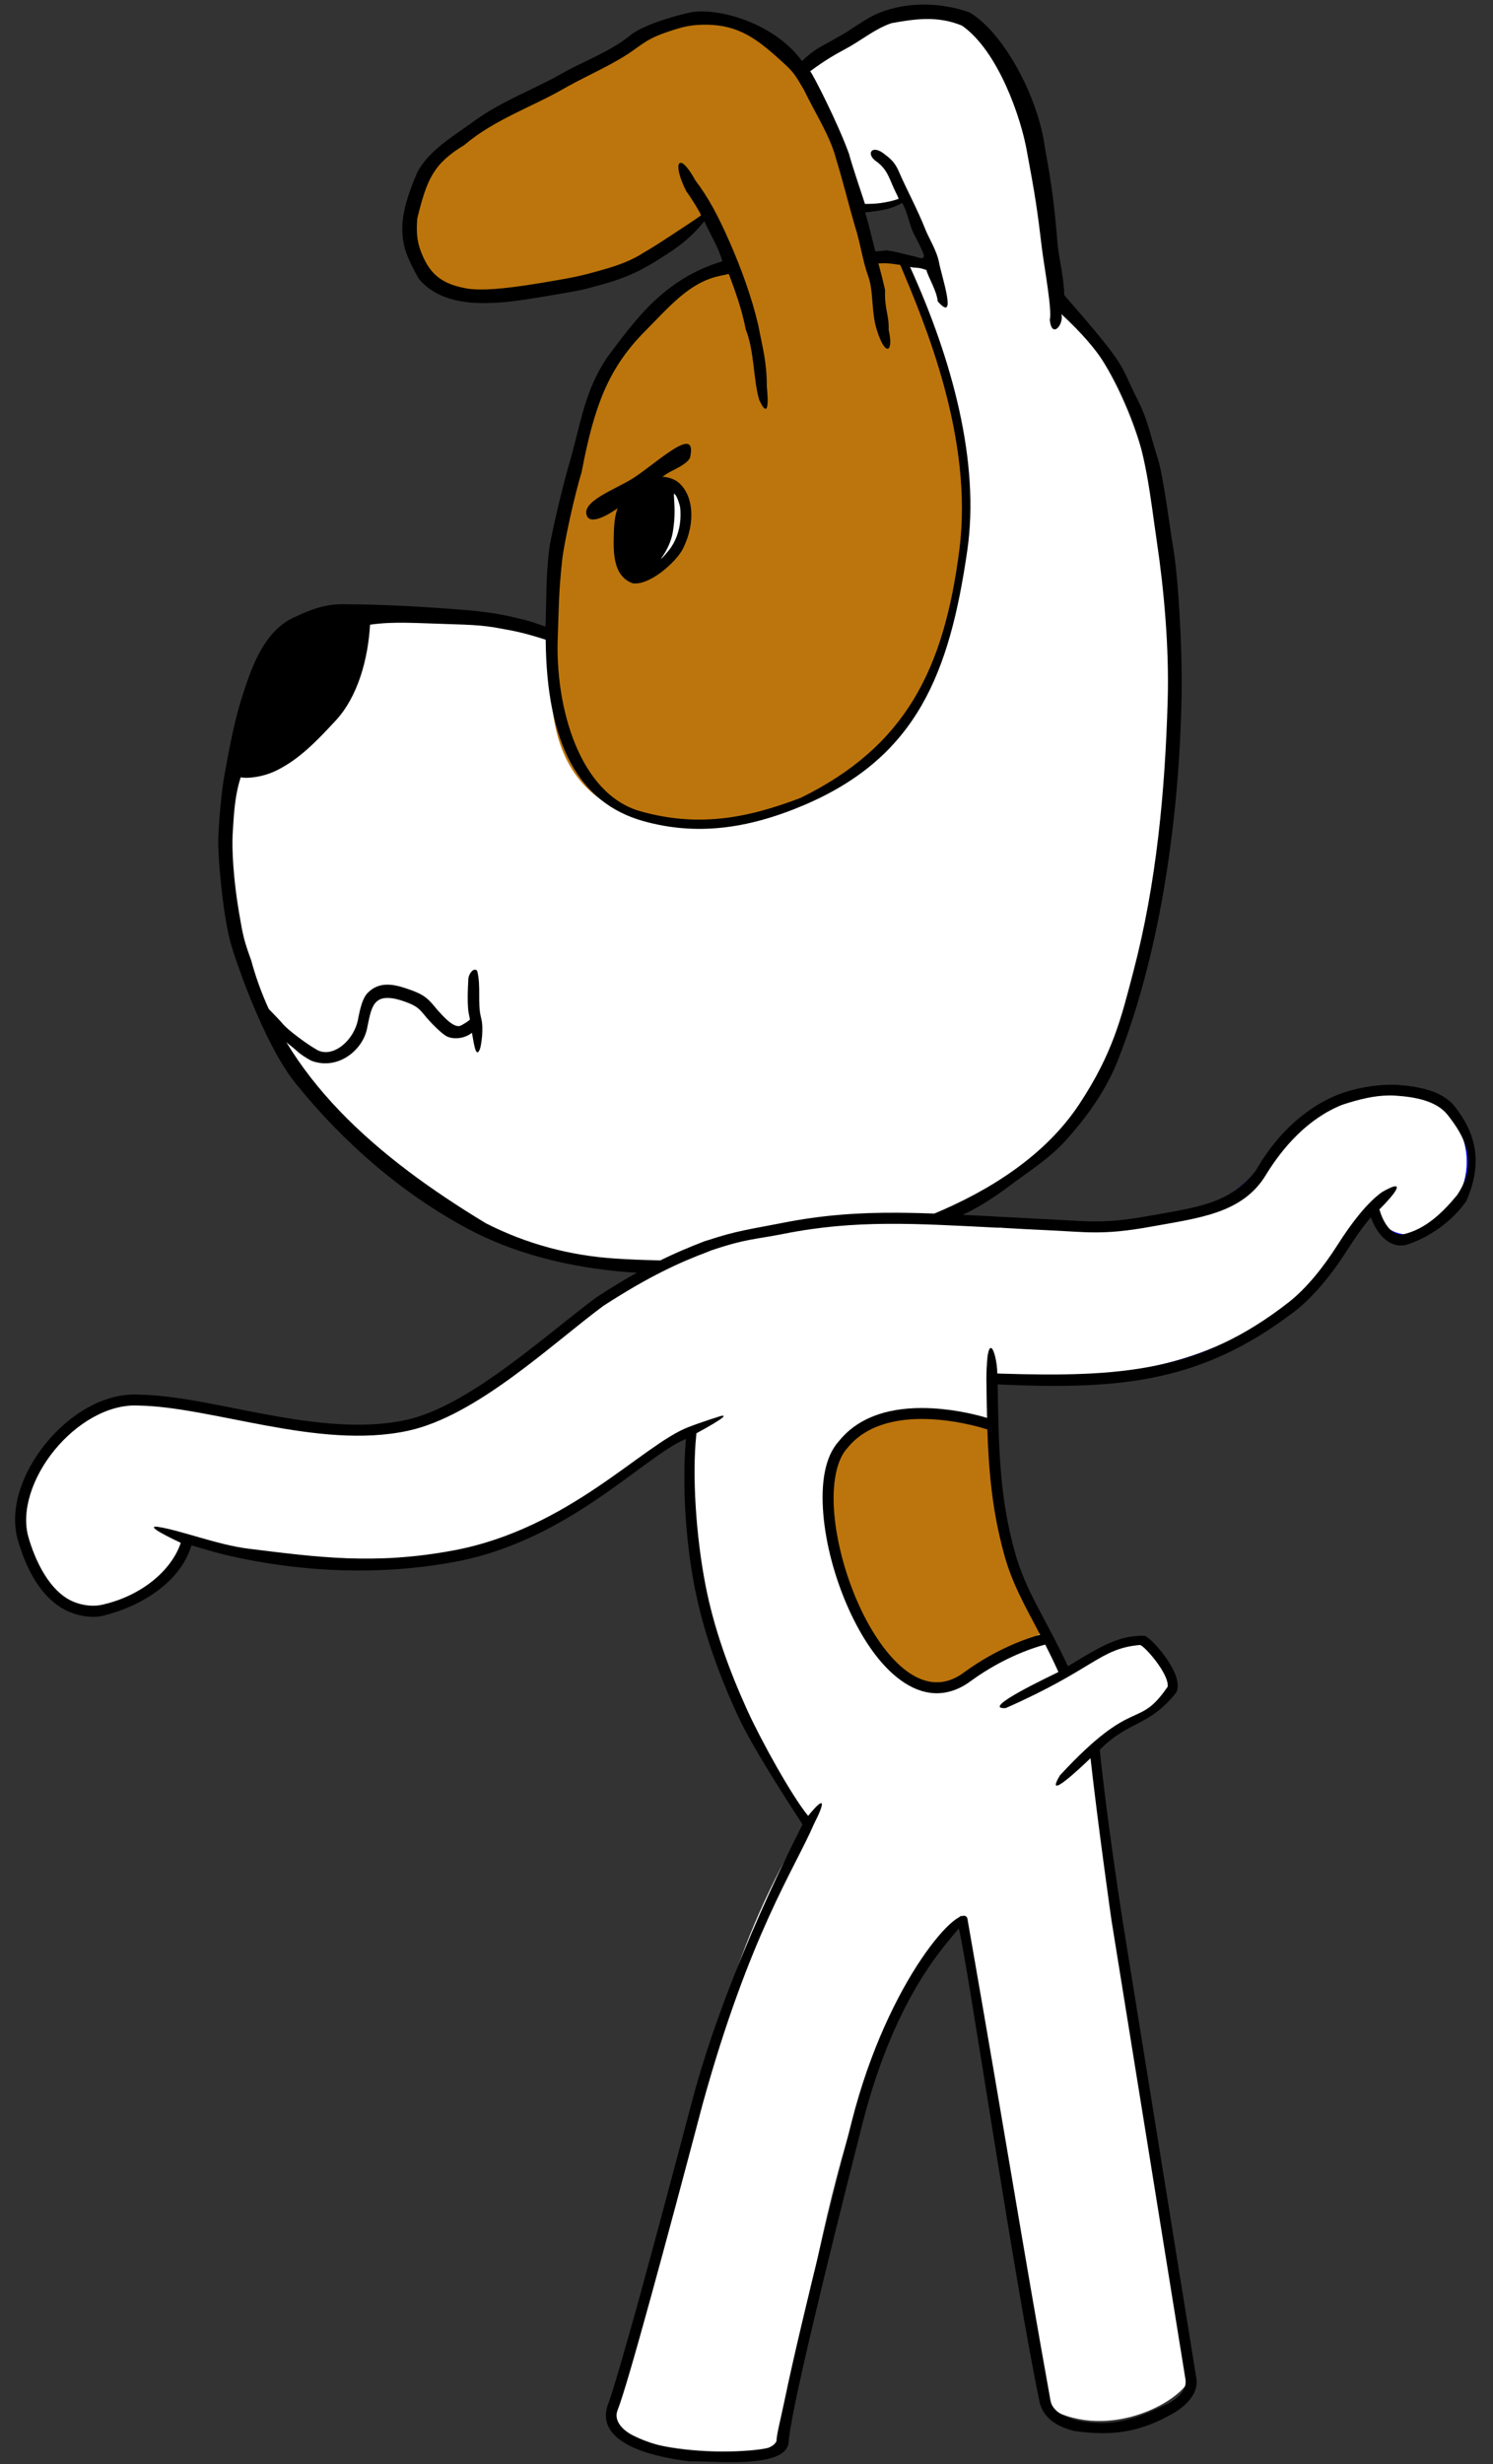 <?xml version="1.0" encoding="UTF-8" standalone="no"?>
<!-- Created with Inkscape (http://www.inkscape.org/) -->

<svg
   xmlns:dc="http://purl.org/dc/elements/1.1/"
   xmlns:cc="http://creativecommons.org/ns#"
   xmlns:rdf="http://www.w3.org/1999/02/22-rdf-syntax-ns#"
   xmlns:svg="http://www.w3.org/2000/svg"
   xmlns="http://www.w3.org/2000/svg"
   xmlns:sodipodi="http://sodipodi.sourceforge.net/DTD/sodipodi-0.dtd"
   xmlns:inkscape="http://www.inkscape.org/namespaces/inkscape"
   width="200mm"
   height="330mm"
   viewBox="0 0 200 330"
   version="1.1"
   id="svg8"
   inkscape:version="0.92.4 (5da689c313, 2019-01-14)"
   sodipodi:docname="rex-parts.svg"
   inkscape:export-filename="D:\Programowanie\RiC_Magic\Assets\Graphics\rex_eyebrow.png"
   inkscape:export-xdpi="192"
   inkscape:export-ydpi="192">
  <rect x="0" y="0" width="200" height="330" fill="#333333" stroke="none"/>
  <defs
     id="defs2">
    <marker
       inkscape:stockid="EmptyDiamondSstart"
       orient="auto"
       refY="0"
       refX="0"
       id="EmptyDiamondSstart"
       style="overflow:visible"
       inkscape:isstock="true">
      <path
         id="path1613"
         d="M 0,-7.071 -7.071,0 0,7.071 7.071,0 Z"
         style="fill:#ffffff;fill-rule:evenodd;stroke:#000000;stroke-width:1pt;stroke-opacity:1"
         transform="matrix(0.2,0,0,0.2,1.2,0)"
         inkscape:connector-curvature="0" />
    </marker>
    <marker
       inkscape:stockid="Arrow1Send"
       orient="auto"
       refY="0"
       refX="0"
       id="Arrow1Send"
       style="overflow:visible"
       inkscape:isstock="true">
      <path
         id="path1507"
         d="M 0,0 5,-5 -12.5,0 5,5 Z"
         style="fill:#000000;fill-opacity:1;fill-rule:evenodd;stroke:#000000;stroke-width:1pt;stroke-opacity:1"
         transform="matrix(-0.2,0,0,-0.2,-1.2,0)"
         inkscape:connector-curvature="0" />
    </marker>
    <marker
       inkscape:stockid="Arrow1Lstart"
       orient="auto"
       refY="0"
       refX="0"
       id="Arrow1Lstart"
       style="overflow:visible"
       inkscape:isstock="true">
      <path
         id="path1492"
         d="M 0,0 5,-5 -12.5,0 5,5 Z"
         style="fill:#000000;fill-opacity:1;fill-rule:evenodd;stroke:#000000;stroke-width:1pt;stroke-opacity:1"
         transform="matrix(0.8,0,0,0.8,10,0)"
         inkscape:connector-curvature="0" />
    </marker>
  </defs>
  <sodipodi:namedview
     id="base"
     pagecolor="#ffffff"
     bordercolor="#666666"
     borderopacity="1.0"
     inkscape:pageopacity="0.0"
     inkscape:pageshadow="2"
     inkscape:zoom="1.4142136"
     inkscape:cx="281.9981"
     inkscape:cy="621.20378"
     inkscape:document-units="mm"
     inkscape:current-layer="layer11"
     showgrid="false"
     inkscape:window-width="3840"
     inkscape:window-height="2004"
     inkscape:window-x="-16"
     inkscape:window-y="-16"
     inkscape:window-maximized="1" />
  <g
     inkscape:label="Głowa"
     inkscape:groupmode="layer"
     id="layer1"
     style="display:inline"
     transform="translate(0,33)">
    <path
       style="fill:#ffffff;fill-opacity:1;stroke:none;stroke-width:0.265px;stroke-linecap:butt;stroke-linejoin:miter;stroke-opacity:1"
       d="M 73.79,52.057 C 63.894,49.213 58.803,48.437 44.854,48.346 30.524,62.175 29.672,76.975 31.063,89.686 c 6.77,22.737 11.425,24.989 23.151,35.152 6.81,6.304 17.833,9.765 28.474,11.412 12.718,0.006 27.888,-0.153 43.418,-6.875 17.322,-6.153 23.662,-19.381 27.729,-37.538 2,-8.931 2.212,-19.451 3.486,-30.924 -0.618,-18.371 -2.334,-40.445 -15.633,-53.142 -2.551,-9.862 -1.2,-22.838 -6.405,-31.233 -3.968,-7.457 -12.522,-11.998 -27.79,-0.071 l 7.055,18.333 6.77,-1.164 c 0,0 2.025,5.007 3.331,9.015 -0.786,1.017 -2.487,-0.671 -3.887,-0.927 2.72,6.659 6.196,16.188 8.049,27.446 2.019,24.569 -8.548,37.597 -19.803,44.208 C 98.821,77.403 88.996,80.27 79.37,72.218 75.842,66.372 74.282,60.432 73.79,52.057 Z"
       id="path910"
       inkscape:connector-curvature="0"
       sodipodi:nodetypes="ccccccccccccccccccc"
       inkscape:export-xdpi="96"
       inkscape:export-ydpi="96" />
    <path
       style="fill:#bc750c;fill-opacity:1;stroke:none;stroke-width:0.265px;stroke-linecap:butt;stroke-linejoin:miter;stroke-opacity:1"
       d="M 73.623,52.826 C 74.308,40.767 77.381,29.407 80.622,17.252 84.852,7.789 96.064,2.913 97.904,2.517 96.701,-0.565 95.919,-4.536 94.545,-4.134 87.48,1.294 80.125,4.837 64.9,6.968 49.048,4.732 52.101,-7.532 64.869,-17.215 c 9.853,-4.826 22.165,-12.091 30.479,-13.75 15.124,4.438 18.438,20.288 21.327,32.07 1.255,2.353 3.066,-1.045 4.088,0.618 5.814,14.595 8.894,19.385 8.133,36.352 -0.267,19.114 -12.372,37.36 -32.94,39.306 -11.204,0.637 -21.514,-2.809 -22.088,-17.481 0.056,-2.191 0.245,-4.583 -0.244,-7.074 z"
       id="path899"
       inkscape:connector-curvature="0"
       sodipodi:nodetypes="ccccccccccccc"
       inkscape:export-xdpi="96"
       inkscape:export-ydpi="96" />
    <path
       style="display:inline;fill:#000000;stroke-width:0.4"
       d="m 467.303,2.314 c -7.808,-0.029 -15.598,1.286 -22.709,4.107 -7.448,3.042 -14.172,8.684 -20.773,12.18 -9.386,5.465 -11.493,5.696 -18.428,12.25 C 391.752,12.042 364.111,3.83 349.432,6.184 338.58,8.548 325.511,12.793 319.344,17.281 c -11.141,9.251 -25.069,13.779 -36.697,20.666 -14.966,8.227 -29.774,13.482 -43.811,23.844 -10.169,7.366 -22.137,14.368 -27.895,25.309 -5.8,13.739 -9.76,25.648 -6.277,38.574 0.976,3.563 4.382,10.866 7.135,15.299 8.316,10.101 21.879,12.177 31.943,12.201 9.265,0.004 16.134,-0.737 32.4,-3.492 17.624,-2.985 18.51,-3.167 26.6,-5.477 15.5,-4.092 23.426,-8.534 35.092,-16.203 7.685,-5.019 13.065,-9.774 18.207,-16.209 2.807,6.412 7.39,13.48 9.102,20.273 -30.307,9.05 -45.067,31.213 -58.455,48.871 -11,16.731 -12.899,31.827 -18.008,50.135 -3.679,12.298 -8.991,34.349 -10.896,45.232 -1.949,15.149 -1.434,25.354 -2.037,40.369 -0.049,0 -6.629,-2.409 -10.045,-3.256 -9.305,-2.308 -14.693,-3.58 -28.332,-4.947 -25.065,-2.055 -43.584,-2.957 -63.734,-3.107 -8.904,-0.067 -15.917,2.38 -23.969,6.184 -15.843,6.567 -22.218,25.136 -26.576,38.418 -4.397,13.056 -6.973,27.239 -9.512,41.055 -1.81,9.853 -2.785,23.163 -3.174,31.027 -0.523,10.574 2.154,38.371 5.773,52.99 1.274,5.146 5.654,17.78 9.484,27.359 3.509,8.777 12.954,31.648 23.51,44.801 23.895,29.775 53.808,55.936 87.486,73.916 22.627,12.08 48.458,18.547 73.969,21.211 36.543,3.817 73.819,-1.145 109.947,-7.834 21.767,-4.03 43.315,-10.313 63.541,-19.311 9.133,-4.063 17.703,-9.458 25.689,-15.471 9.98,-7.514 20.469,-14.004 28.717,-23.111 10.834,-11.963 20.553,-25.525 26.482,-40.537 22.885,-57.942 31.275,-128.043 32.289,-184.082 0.434,-25.45 -1.789,-61.871 -4.416,-76.232 -1.511,-9.183 -4.811,-34.857 -7.369,-43.152 -5.057,-16.397 -5.555,-20.937 -10.426,-30.521 -9.759,-19.205 -3.803,-14.696 -37.084,-52.928 -0.034,-7.312 -2.504,-18.193 -3.32,-25 -1.613,-19.971 -2.963,-30.444 -6.41,-49.18 C 524.82,48.564 507.104,16.354 490.121,6.27 482.936,3.715 475.111,2.343 467.303,2.314 Z M 468.25,9.609 c 5.857,-0.061 11.796,0.78 18.029,3.334 18.409,12.855 29.97,46.923 32.842,63.637 4.046,21.537 5.301,29.694 7.549,48.766 1.003,8.479 5.338,31.921 4.002,36.186 0.928,10.161 7.315,2.332 5.859,-2.812 20.812,19.437 25.882,30.34 33.746,48.354 9.151,20.961 11.214,44.426 14.568,67.051 3.521,23.748 6.193,53.047 5.428,79.646 -1.323,46.017 -5.633,92.488 -17.293,137.023 -6.118,23.368 -10.29,41.279 -27.324,67.119 -17.336,26.298 -45.778,44.059 -74.473,55.887 -49.821,20.535 -106.342,25.704 -160.119,22.264 -22.567,-1.444 -44.722,-7.249 -65.455,-17.83 C 190.84,585.112 142.946,544.371 127.016,485.475 c -3.638,-10.127 -4.092,-11.911 -6.242,-24.566 -2.842,-16.728 -3.592,-31.877 -3.166,-39.262 0.535,-8.07 0.759,-18.539 4.062,-28.807 4.166,0.845 11.752,-0.511 16.963,-2.912 12.31,-5.672 21.715,-15.671 31.27,-25.99 10.902,-11.875 16.152,-30.672 17.152,-48.227 12.228,-1.75 23.023,-0.772 42.109,-0.219 15.997,0.453 18.924,1.248 28.23,2.951 6.258,1.145 12.647,2.973 18.455,4.867 0.463,52.711 16.771,82.539 49.383,91.67 26.294,7.362 52.215,4.191 80.943,-7.977 57.566,-24.381 73.831,-67.103 82.773,-128.662 6.502,-44.761 -7.594,-96.546 -28.896,-143.414 3.861,0.732 3.723,-0.061 8.209,1.533 1.025,3.758 5.222,10.416 5.77,15.85 10.222,11.672 1.838,-13.09 0.691,-19.488 -1.075,-5.998 -5.263,-12.568 -6.953,-16.906 -3.628,-9.316 -10.34,-22.032 -13.064,-28.465 -1.868,-4.409 -3.4,-6.381 -7.152,-9.205 -6.761,-5.734 -10.021,-0.573 -4.742,3.213 6.196,4.298 6.898,9.706 10.086,15.934 2.105,4.076 1.023,3.219 1.023,3.219 -5.863,1.955 -10.57,2.455 -16.674,2.455 -1.813,-5.595 -6.57,-19.572 -8.057,-25.26 -5.417,-15.165 -18.165,-40.167 -19.641,-41.801 7.29,-5.385 11.894,-8.072 17.609,-11.143 7.944,-4.173 15.038,-10.33 23.562,-13.176 5.899,-1.056 11.673,-2.018 17.529,-2.078 z m -110.906,2.881 c 15.85,0.228 25.116,6.918 37.6,18.328 5.966,5.408 6.716,6.371 11.607,14.914 5.898,12.177 13.171,23.118 16.139,34.74 3.611,11.754 6.324,22.999 9.492,33.889 2.704,8.232 3.763,17.069 6.666,25.152 2.878,7.754 1.465,18.804 4.539,27.701 4.353,13.589 8.42,10.598 5.842,-0.469 0.226,-7.799 -2.226,-10.69 -1.818,-20.102 -0.844,-4.066 -2.354,-9.742 -3.365,-13.49 2.236,-0.141 4.112,-0.377 11.057,0.76 12.311,29.294 37.056,87.488 29.867,143.852 -7.748,60.752 -27.284,99.492 -80.232,125.48 -28.43,10.848 -52.607,14.71 -80.875,6.809 -31.226,-8.728 -43.25,-53.157 -41.922,-87.77 0.507,-13.015 0.389,-22.285 2.213,-39.012 1.034,-9.287 6.147,-32.45 9.928,-44.975 6.346,-33.662 13.679,-51.719 30.502,-69.418 13.461,-13.45 23.445,-26.037 39.141,-29.416 4.381,-0.969 4.693,-0.984 4.693,-0.984 0,0 1.591,4.203 2.727,7.393 2.69,7.557 4.498,13.934 5.812,20.494 4.475,11.287 3.79,25.772 6.885,35.906 6.058,12.742 3.8,-6.518 3.789,-6.797 -0.03,-12.811 -2.039,-19.143 -4.287,-30.969 -3.304,-14.294 -8.771,-28.946 -14.012,-41.043 -6.471,-14.882 -11.345,-23.711 -17.82,-32.285 -8.495,-15.483 -11.906,-8.86 -4.586,5.494 2.781,3.78 7.42,11.384 7.42,12.162 0,0.108 -3.825,2.72 -8.5,5.803 -13.034,8.596 -16.169,10.593 -20.5,13.07 -7.81,5.11 -16.794,7.538 -23,9.293 -9.236,2.603 -13.312,3.44 -30.4,6.25 -17.36,2.855 -28.697,3.686 -35.6,2.609 -12.742,-2.12 -18.474,-7.118 -22.531,-16.191 -2.834,-6.382 -3.509,-10.85 -2.904,-19.197 4.9,-19.703 7.913,-27.528 23.834,-37.195 15.36,-13.067 35.228,-19.615 50.961,-28.881 13.108,-7.322 24.621,-11.811 35.682,-19.852 6.129,-4.47 9.17,-6.064 16.127,-8.447 8.57,-2.935 12.38,-3.627 19.832,-3.607 z m 98.658,90.072 c 2.46,3.504 3.825,11.8 6.047,15.82 1.266,2.398 3.307,6.346 4.516,9.201 1.821,4.305 -2.1,2.658 -3.24,2.285 -18.722,-4.557 -12.995,-3.174 -20.852,-2.795 -1.674,-6.625 -3.15,-12.916 -4.451,-17.4 -0.379,-1.305 -0.604,-2.021 -0.76,-2.496 0.074,0.142 0.152,0.249 0.211,0.189 7.344,-0.885 12.747,-1.44 18.529,-4.805 z"
       id="path879"
       transform="matrix(0.265,0,0,0.265,0,-33)"
       inkscape:connector-curvature="0" />
  </g>
  <g
     inkscape:groupmode="layer"
     id="layer10"
     inkscape:label="Ręka_prawa"
     style="display:inline">
    <path
       transform="translate(0,33)"
       style="display:inline;fill:#ffffff;fill-opacity:1;stroke:#0000ff;stroke-width:0.265px;stroke-linecap:butt;stroke-linejoin:miter;stroke-opacity:1"
       d="m 132.799,151.386 c 26.809,1.873 41.696,-7.009 50.501,-22.552 4.442,7.399 11.887,2.286 13.138,-4.352 1.287,-6.83 -4.35,-15.611 -20.738,-8.571 -11.198,10.813 -7.706,16.542 -42.625,14.406 -9.733,0.342 -15.203,19.195 -0.276,21.069 z"
       id="path1851"
       inkscape:connector-curvature="0"
       sodipodi:nodetypes="ccsccc" />
    <path
       style="display:inline;fill:#000000;fill-opacity:1;stroke:none;stroke-width:1px;stroke-linecap:butt;stroke-linejoin:miter;stroke-opacity:1"
       d="m 505.452,620.463 c 7.933,0.473 14.836,0.871 23.722,1.262 19.851,0.873 28.028,2.696 52.613,-1.77 24.563,-4.462 46.389,-6.684 58.203,-26.273 l 0.01,-0.023 c 0.004,-0.011 0.008,-0.018 0.016,-0.029 8.397,-13.69 21.123,-28.388 38.562,-35.307 8.355,-2.722 16.058,-4.656 23.809,-4.686 v -0.002 c 1.107,-0.004 2.215,0.03 3.326,0.107 v 0.002 c 9.048,0.637 20.311,2.409 26.043,9.684 8.415,10.679 15.968,23.788 4.879,40.494 -7.268,8.79 -15.806,17.233 -27.26,19.9 -6.974,0.802 -10.646,-7.632 -12.078,-12.6 5.834,-5.753 15.75,-16.968 1.385,-8.793 -7.521,5.343 -15.327,15.399 -22.592,26.811 -7.264,11.411 -15.785,21.989 -24.707,28.961 -44.772,34.986 -84.136,37.934 -145.729,36.009 -3.275,-0.102 -5.759,-0.851 -5.705,1.719 -0.321,3.32 2.553,3.647 5.924,3.8 62.286,2.83 102.327,-1.752 148.353,-36.787 9.675,-7.364 19.239,-19.269 26.531,-30.725 4.28,-6.723 8.323,-12.43 12.225,-17.031 2.843,8.157 9.131,15.73 17.561,14.047 12.369,-3.841 23.823,-12.335 30.664,-22.205 9.044,-20.57 4.063,-35.275 -5.906,-47.902 -6.416,-8.127 -19.016,-10.126 -29.105,-10.852 -0.638,-0.03 -1.281,-0.048 -1.926,-0.057 l 0.002,0.002 c -9.67,-0.13 -19.997,1.943 -27.742,4.957 h -0.002 c -18.79,7.455 -32.778,22.691 -41.641,38.342 -0.008,0.019 -0.016,0.032 -0.023,0.051 -13.164,17.073 -30.261,18.612 -54.07,22.938 -23.81,4.325 -31.694,2.546 -51.391,1.68 -8.96,-0.394 -17.273,-1.012 -25.354,-1.28 -3.003,-0.1 -7.313,5.605 -8.394,2.255 2.428,-3.555 7.058,3.139 9.798,3.303 z"
       id="path927"
       inkscape:connector-curvature="0"
       sodipodi:nodetypes="sssccccccccccccccsscscccccccccccccssscs"
       transform="scale(0.265)" />
  </g>
  <g
     inkscape:groupmode="layer"
     id="layer3"
     inkscape:label="Tułów"
     transform="translate(0,33)"
     style="display:inline">
    <path
       inkscape:connector-curvature="0"
       id="path931"
       d="m 108.215,210.799 c -10.595,17.266 -12.428,30.781 -17.652,47.126 -2.766,9.145 -8.239,28.059 -8.872,32.881 -0.474,3.611 14.953,5.782 22.849,3.694 4.139,-18.242 7.877,-53.786 24.186,-70.963 2.515,9.559 8.915,52.407 11.178,65.597 7.797,5.041 17.97,-0.103 19.517,-3.579 -2.351,-13.303 -9.938,-63.355 -13.379,-84.457 7.594,-4.951 11.988,-7.128 10.619,-9.127 -0.722,-1.055 -1.102,-4.714 -3.833,-5.458 -1.502,-0.409 -10.3,4.071 -10.3,4.071 -4.41,-8.686 -9.577,-11.855 -9.726,-39.198 6.753,-6.495 8.199,-14.269 0.491,-20.722 -20.906,-2.187 -29.183,0.303 -38.324,3.092 -8.2,3.74 -9.705,15.262 -2.526,25.073 -0.754,14.944 4.703,39.337 15.775,51.969 z"
       style="display:inline;fill:#ffffff;fill-opacity:1;stroke:none;stroke-width:0.265px;stroke-linecap:butt;stroke-linejoin:miter;stroke-opacity:1"
       sodipodi:nodetypes="ccsccccccccccccc" />
    <path
       style="display:inline;fill:#bc750c;fill-opacity:1;stroke:none;stroke-width:0.265px;stroke-linecap:butt;stroke-linejoin:miter;stroke-opacity:1"
       d="m 113.114,160.069 c -7.989,10.617 3.502,32.656 12.823,32.949 4.799,-3.078 10.622,-5.652 13.911,-7.463 -6.062,-7.96 -6.359,-19.806 -6.913,-27.069 -4.458,-4.227 -16.192,-2.259 -19.821,1.583 z"
       id="path1856"
       inkscape:connector-curvature="0"
       sodipodi:nodetypes="ccccc" />
    <path
       style="color:#000000;font-style:normal;font-variant:normal;font-weight:normal;font-stretch:normal;font-size:medium;line-height:normal;font-family:sans-serif;font-variant-ligatures:normal;font-variant-position:normal;font-variant-caps:normal;font-variant-numeric:normal;font-variant-alternates:normal;font-feature-settings:normal;text-indent:0;text-align:start;text-decoration:none;text-decoration-line:none;text-decoration-style:solid;text-decoration-color:#000000;letter-spacing:normal;word-spacing:normal;text-transform:none;writing-mode:lr-tb;direction:ltr;text-orientation:mixed;dominant-baseline:auto;baseline-shift:baseline;text-anchor:start;white-space:normal;shape-padding:0;clip-rule:nonzero;display:inline;overflow:visible;visibility:visible;opacity:1;isolation:auto;mix-blend-mode:normal;color-interpolation:sRGB;color-interpolation-filters:linearRGB;solid-color:#000000;solid-opacity:1;vector-effect:none;fill:#000000;fill-opacity:1;fill-rule:nonzero;stroke:none;stroke-width:5.537;stroke-linecap:round;stroke-linejoin:round;stroke-miterlimit:4;stroke-dasharray:none;stroke-dashoffset:0;stroke-opacity:1;color-rendering:auto;image-rendering:auto;shape-rendering:auto;text-rendering:auto;enable-background:accumulate"
       d="m 453.875,612.914 c -19.411,-0.117 -37.864,1.056 -58.469,5.16 -14.267,2.842 -23.588,3.951 -37.576,8.775 -0.707,0.244 -3.126,3.183 -3.293,3.064 -0.167,-0.119 1.157,3.351 4.902,2.074 17.617,-6.004 22.386,-5.555 37.051,-8.477 35.937,-7.159 66.539,-5.122 107.119,-3.074 6.589,0.332 9.603,-1.956 9.621,-2.6 -0.265,-0.842 -5.483,-2.813 -10.861,-3.08 -17.72,-0.88 -33.397,-1.753 -48.494,-1.844 z M 500.955,681.25 c -0.598,-0.109 -1.178,0.867 -1.635,3.482 0,0 -0.673,4.21 -0.695,12.301 0.071,6.897 0.177,13.334 0.332,19.576 -3.831,-1.165 -14.475,-4.097 -27.363,-4.842 -16.018,-0.925 -35.442,1.655 -47.428,16.463 -7.354,8.014 -9.231,21.549 -7.994,36.783 1.24,15.283 5.814,32.42 12.637,47.701 6.822,15.281 15.84,28.721 26.486,36.453 5.323,3.866 11.12,6.306 17.199,6.562 6.071,0.257 12.311,-1.722 18.279,-6.172 l 0.023,-0.014 c 17.416,-12.707 33.694,-17.39 37.58,-18.383 2.164,4.253 4.391,8.81 6.66,13.857 -2.908,1.53 -40.38,18.999 -26.668,18.242 45.149,-19.884 47.279,-30.014 67.861,-31.908 2.069,0.178 14.717,14.412 14.053,21.059 -15.377,22.443 -16.507,3.814 -54.441,44.797 h -0.004 c -8.384,13.989 10.516,-3.919 15.418,-8.637 3.833,34.362 10.611,82.014 10.611,82.014 0.011,0.07 0.023,0.139 0.039,0.207 l 37.414,232.135 c 0.506,5.617 -4.539,9.279 -8.461,11.635 -16.648,8.029 -28.577,12.379 -46.324,8.676 -5.549,-1.346 -12.363,-4.183 -13.479,-9.848 -13.861,-77.051 -21.285,-125.034 -42.016,-243.668 -2.522,-9.989 -40.075,30.028 -58.443,102.313 -9.184,36.142 -18.404,73.127 -25.395,102.799 -3.495,14.836 -6.439,27.846 -8.541,38.018 -2.103,10.172 -4.01,17.01 -4.16,20.93 -1.944,3.995 -8.624,4.413 -12.168,4.893 -20.209,1.126 -42.544,1.244 -60.523,-7.914 -5.142,-2.632 -9.625,-7.379 -7.686,-12.49 2.832,-7.191 8.913,-28.37 16.727,-56.744 7.814,-28.374 17.245,-63.683 26.34,-98.15 23.638,-85.543 46.543,-118.903 56.336,-141.676 5.977,-11.701 5.287,-14.209 -3.006,-3.973 -8.515,-10.363 -24.078,-38.715 -30.639,-53.115 -9.293,-20.399 -17.066,-41.774 -21.309,-63.785 -4.768,-24.734 -6.722,-54.985 -4.633,-75.314 0.973,-7.246 -4.877,-2.594 -5.293,2.793 -1.757,21.919 -0.228,49.531 4.457,73.689 4.313,22.242 12.129,43.857 21.553,64.461 8.967,19.606 32.239,54.055 32.992,55.633 -0.238,0.926 -37.77,71.455 -55.824,139.877 -9.092,34.457 -18.512,69.75 -26.316,98.09 -7.804,28.34 -14.102,49.987 -16.543,56.184 -5.773,20.165 27.442,25.947 41.271,27.682 11.597,-0.436 49.225,4.238 50.426,-9.617 0.11,-2.861 1.333,-10.244 3.418,-20.33 2.085,-10.086 5.015,-23.062 8.504,-37.869 6.977,-29.614 16.185,-66.585 25.365,-102.711 16.981,-66.827 43.978,-92.332 48.736,-98.875 4.518,18.215 28.153,179.166 40.945,240.014 2.328,8.57 10.371,12.451 17.703,14.107 19.765,2.749 33.616,0.373 50.348,-9.316 6.42,-3.83 12.548,-10.434 11.027,-17.637 l -37.371,-231.928 -0.008,-0.053 c -0.011,-0.08 -7.881,-50.263 -11.387,-85.416 15.206,-15.168 24.605,-11.319 38.711,-28.959 4.555,-9.303 -14.139,-29.309 -16.355,-28.611 -12.374,-0.252 -21.334,4.9 -38.449,15.402 -11.733,-25.203 -21.319,-37.577 -26.973,-58.197 -7.46,-27.209 -8.04,-50.601 -8.553,-84.207 l -0.191,-5.613 c -0.006,-5.211 -1.651,-12.576 -3.18,-12.854 z m -35.467,35.885 0.002,0.002 c 1.948,-0.011 3.881,0.043 5.779,0.152 15.19,0.877 27.711,5.123 27.711,5.123 l 0.115,-0.338 c 0.744,22.721 2.647,42.023 8.422,63.215 4.143,15.203 10.703,26.419 18.27,40.873 -6.086,1.687 -21.71,6.826 -38.277,18.922 l -0.016,0.016 -0.008,0.008 c -5.145,3.842 -10.011,5.294 -14.764,5.094 -4.753,-0.201 -9.507,-2.113 -14.182,-5.508 -9.35,-6.79 -18.118,-19.526 -24.686,-34.236 -6.567,-14.71 -10.986,-31.378 -12.164,-45.895 -1.178,-14.516 1.096,-26.722 6.6,-32.664 l 0.066,-0.066 0.059,-0.074 c 9.033,-11.206 23.436,-14.55 37.072,-14.623 z"
       transform="matrix(0.265,0,0,0.265,0,-33)"
       id="path905"
       inkscape:connector-curvature="0" />
  </g>
  <g
     inkscape:groupmode="layer"
     id="layer9"
     inkscape:label="Ręka_lewa"
     style="display:inline">
    <path
       transform="translate(0,33)"
       inkscape:connector-curvature="0"
       id="path936"
       d="m 91.973,134.804 c -21.36,8.532 -23.76,23.034 -45.405,23.646 -16.578,-1.863 -39.84,-12.558 -43.868,11.806 3.165,18.166 18.72,13.16 22.231,2.272 15.311,4.124 15.384,4.049 30.962,3.443 10.912,-0.33 18.756,-5.381 36.282,-17.803 25.976,-9.218 11.376,-26.288 -0.202,-23.364 z"
       style="display:inline;fill:#ffffff;fill-opacity:1;stroke:none;stroke-width:0.265px;stroke-linecap:butt;stroke-linejoin:miter;stroke-opacity:1"
       sodipodi:nodetypes="ccccccc" />
    <path
       style="color:#000000;font-style:normal;font-variant:normal;font-weight:normal;font-stretch:normal;font-size:medium;line-height:normal;font-family:sans-serif;font-variant-ligatures:normal;font-variant-position:normal;font-variant-caps:normal;font-variant-numeric:normal;font-variant-alternates:normal;font-feature-settings:normal;text-indent:0;text-align:start;text-decoration:none;text-decoration-line:none;text-decoration-style:solid;text-decoration-color:#000000;letter-spacing:normal;word-spacing:normal;text-transform:none;writing-mode:lr-tb;direction:ltr;text-orientation:mixed;dominant-baseline:auto;baseline-shift:baseline;text-anchor:start;white-space:normal;shape-padding:0;clip-rule:nonzero;display:inline;overflow:visible;visibility:visible;opacity:1;isolation:auto;mix-blend-mode:normal;color-interpolation:sRGB;color-interpolation-filters:linearRGB;solid-color:#000000;solid-opacity:1;vector-effect:none;fill:#000000;fill-opacity:1;fill-rule:nonzero;stroke:none;stroke-width:5.537;stroke-linecap:round;stroke-linejoin:round;stroke-miterlimit:4;stroke-dasharray:none;stroke-dashoffset:0;stroke-opacity:1;color-rendering:auto;image-rendering:auto;shape-rendering:auto;text-rendering:auto;enable-background:accumulate"
       d="m 355.874,627.421 c -14.73,5.709 -29.966,12.379 -53.987,27.961 -0.048,0.03 -0.095,0.062 -0.141,0.096 -26.677,19.749 -64.87,55.377 -96.762,62.223 -21.551,4.626 -45.715,1.661 -69.258,-2.65 -23.526,-4.308 -46.359,-9.945 -65.699,-10.225 -17.573,-0.854 -34.846,9.948 -46.771,24.537 -11.937,14.604 -18.792,33.282 -14.172,49.172 3.416,11.749 9.732,26.295 21.555,33.809 5.911,3.757 14.576,5.944 21.738,4.172 18.407,-4.553 38.67,-16.458 44.426,-35.529 7.436,2.296 16.119,4.86 27.807,7.152 27.348,5.363 64.891,8.785 105.746,1.121 57.011,-10.694 94.876,-52.934 116.043,-61.893 6.748,-3.496 24.807,-13.257 17.85,-11.699 0,0 -9.572,2.989 -16.318,5.607 -23.295,9.043 -60.283,51.341 -118.594,62.279 -39.957,7.495 -69.362,3.374 -103.656,-0.846 -15.623,-1.922 -33.639,-9.117 -45.906,-11.074 -7.414,-0.88 8.188,6.48 11.602,8.1 -4.595,13.851 -19.767,26.868 -39.898,31.32 -5.915,1.308 -12.971,-0.275 -17.857,-3.381 -9.774,-6.211 -15.982,-19.567 -19.215,-30.686 -3.865,-13.292 2.033,-30.52 13.146,-44.115 11.113,-13.596 27.164,-23.275 42.262,-22.521 0.032,0.003 0.064,0.008 0.096,0.008 18.317,0.258 41.076,5.785 64.828,10.135 23.752,4.35 48.574,7.533 71.42,2.629 34.755,-7.46 72.742,-43.815 98.852,-63.152 23.301,-15.107 38.813,-22.085 52.957,-27.379 2.154,-0.806 5.715,-3.038 6.102,-4.85 -1.177,-1.709 -5.16,-1.495 -8.194,-0.32 z"
       id="path907"
       inkscape:connector-curvature="0"
       sodipodi:nodetypes="sccsccsscccssccssccccccscccscscs"
       transform="scale(0.265)" />
  </g>
  <g
     inkscape:groupmode="layer"
     id="layer6"
     inkscape:label="Usta"
     style="display:inline">
    <path
       transform="translate(0,33)"
       style="display:inline;fill:#000000;stroke-width:0.106"
       d="m 36.764,105.314 c 0.381,0.324 2.664,2.102 3.021,2.445 0.277,0.309 1.231,0.954 1.94,1.313 3.507,1.287 6.721,-1.333 7.402,-4.126 0.638,-2.897 0.666,-5.226 4.741,-3.923 1.653,0.562 2.148,0.874 2.924,1.843 0.956,1.194 2.386,2.572 3.026,2.916 0.898,0.459 2.387,0.351 3.404,-0.464 0.177,0.831 0.48,3.748 1.077,2.15 0.136,-0.345 0.547,-2.669 0.149,-4.143 -0.522,-1.934 0.022,-4.227 -0.529,-6.313 -0.533,-0.521 -1.152,0.535 -1.179,1.063 -0.088,1.748 -0.136,2.793 -0.019,4.182 0.037,0.436 0.252,1.249 0.225,1.292 -0.094,0.153 -0.996,0.73 -1.312,0.84 -0.685,0.239 -1.823,-0.637 -3.531,-2.716 -0.973,-1.185 -1.658,-1.613 -3.649,-2.282 -1.601,-0.536 -3.822,-1.116 -5.421,0.843 -0.471,0.7 -0.74,1.541 -1.105,3.449 -0.663,2.947 -3.667,5.242 -5.713,3.765 -0.879,-0.47 -3.689,-2.503 -4.355,-3.351 -0.29,-0.369 -3.154,-3.308 -3.154,-3.308"
       id="path875"
       inkscape:connector-curvature="0"
       sodipodi:nodetypes="cccccccccccccccccccccc" />
  </g>
  <g
     inkscape:groupmode="layer"
     id="layer5"
     inkscape:label="Oko"
     style="display:inline">
    <path
       transform="translate(0,33)"
       style="fill:#ffffff;fill-opacity:1;stroke:none;stroke-width:0.265px;stroke-linecap:butt;stroke-linejoin:miter;stroke-opacity:1"
       d="m 89.919,32.026 c 1.002,0.835 3.942,5.846 -1.904,11.125 -0.902,-0.635 1.27,-5.713 1.27,-5.713 0,0 0.2,-3.575 0.635,-5.412 z"
       id="path922"
       inkscape:connector-curvature="0"
       sodipodi:nodetypes="cccc"
       inkscape:export-xdpi="96"
       inkscape:export-ydpi="96" />
    <path
       style="display:inline;fill:#000000;stroke-width:0.4"
       d="m 323.578,243.32 c -4.881,2.634 -8.687,4.994 -11.884,15.122 -1.147,3.635 -1.451,8.868 -1.499,15.83 0.046,8.442 1.182,17.508 9.693,20.533 8.631,1.153 21.739,-10.694 25.215,-17.254 6.781,-13.291 5.569,-27.982 -2.824,-34.248 -5.878,-3.927 -14.255,-2.335 -18.701,0.018 z m 17.279,6.182 c 1.113,0.975 1.722,2.787 2.148,3.996 0.865,2.487 1.03,3.643 1.002,7.055 -0.047,5.805 -1.703,11.438 -4.682,15.916 -1.485,2.232 -5.641,6.859 -5.033,5.604 3.07,-4.078 5.12,-9.059 5.783,-13 0.897,-5.474 1.124,-9.943 0.771,-15.291 -0.223,-3.382 -0.272,-4.315 0.01,-4.279 z"
       transform="scale(0.265)"
       id="path952"
       inkscape:connector-curvature="0"
       sodipodi:nodetypes="csccccccccccccc" />
  </g>
  <g
     inkscape:groupmode="layer"
     id="layer11"
     inkscape:label="Brew"
     style="display:inline">
    <path
       style="display:inline;fill:#000000;stroke-width:0.106"
       d="m 89.332,30.441 c 0.811,-0.512 2.574,-1.168 3.09,-2.096 1.119,-4.707 -4.278,0.547 -7.592,2.69 -2.246,1.452 -7.151,3.13 -6.179,5.11 0.526,1.071 2.651,-0.107 3.619,-0.767 0.094,-0.064 3.526,-2.282 3.596,-2.333 0.065,-0.046 2.861,-2.222 3.466,-2.604 z"
       transform="translate(0,33)"
       id="path950"
       inkscape:connector-curvature="0"
       sodipodi:nodetypes="sccsscs" />
  </g>
</svg>
